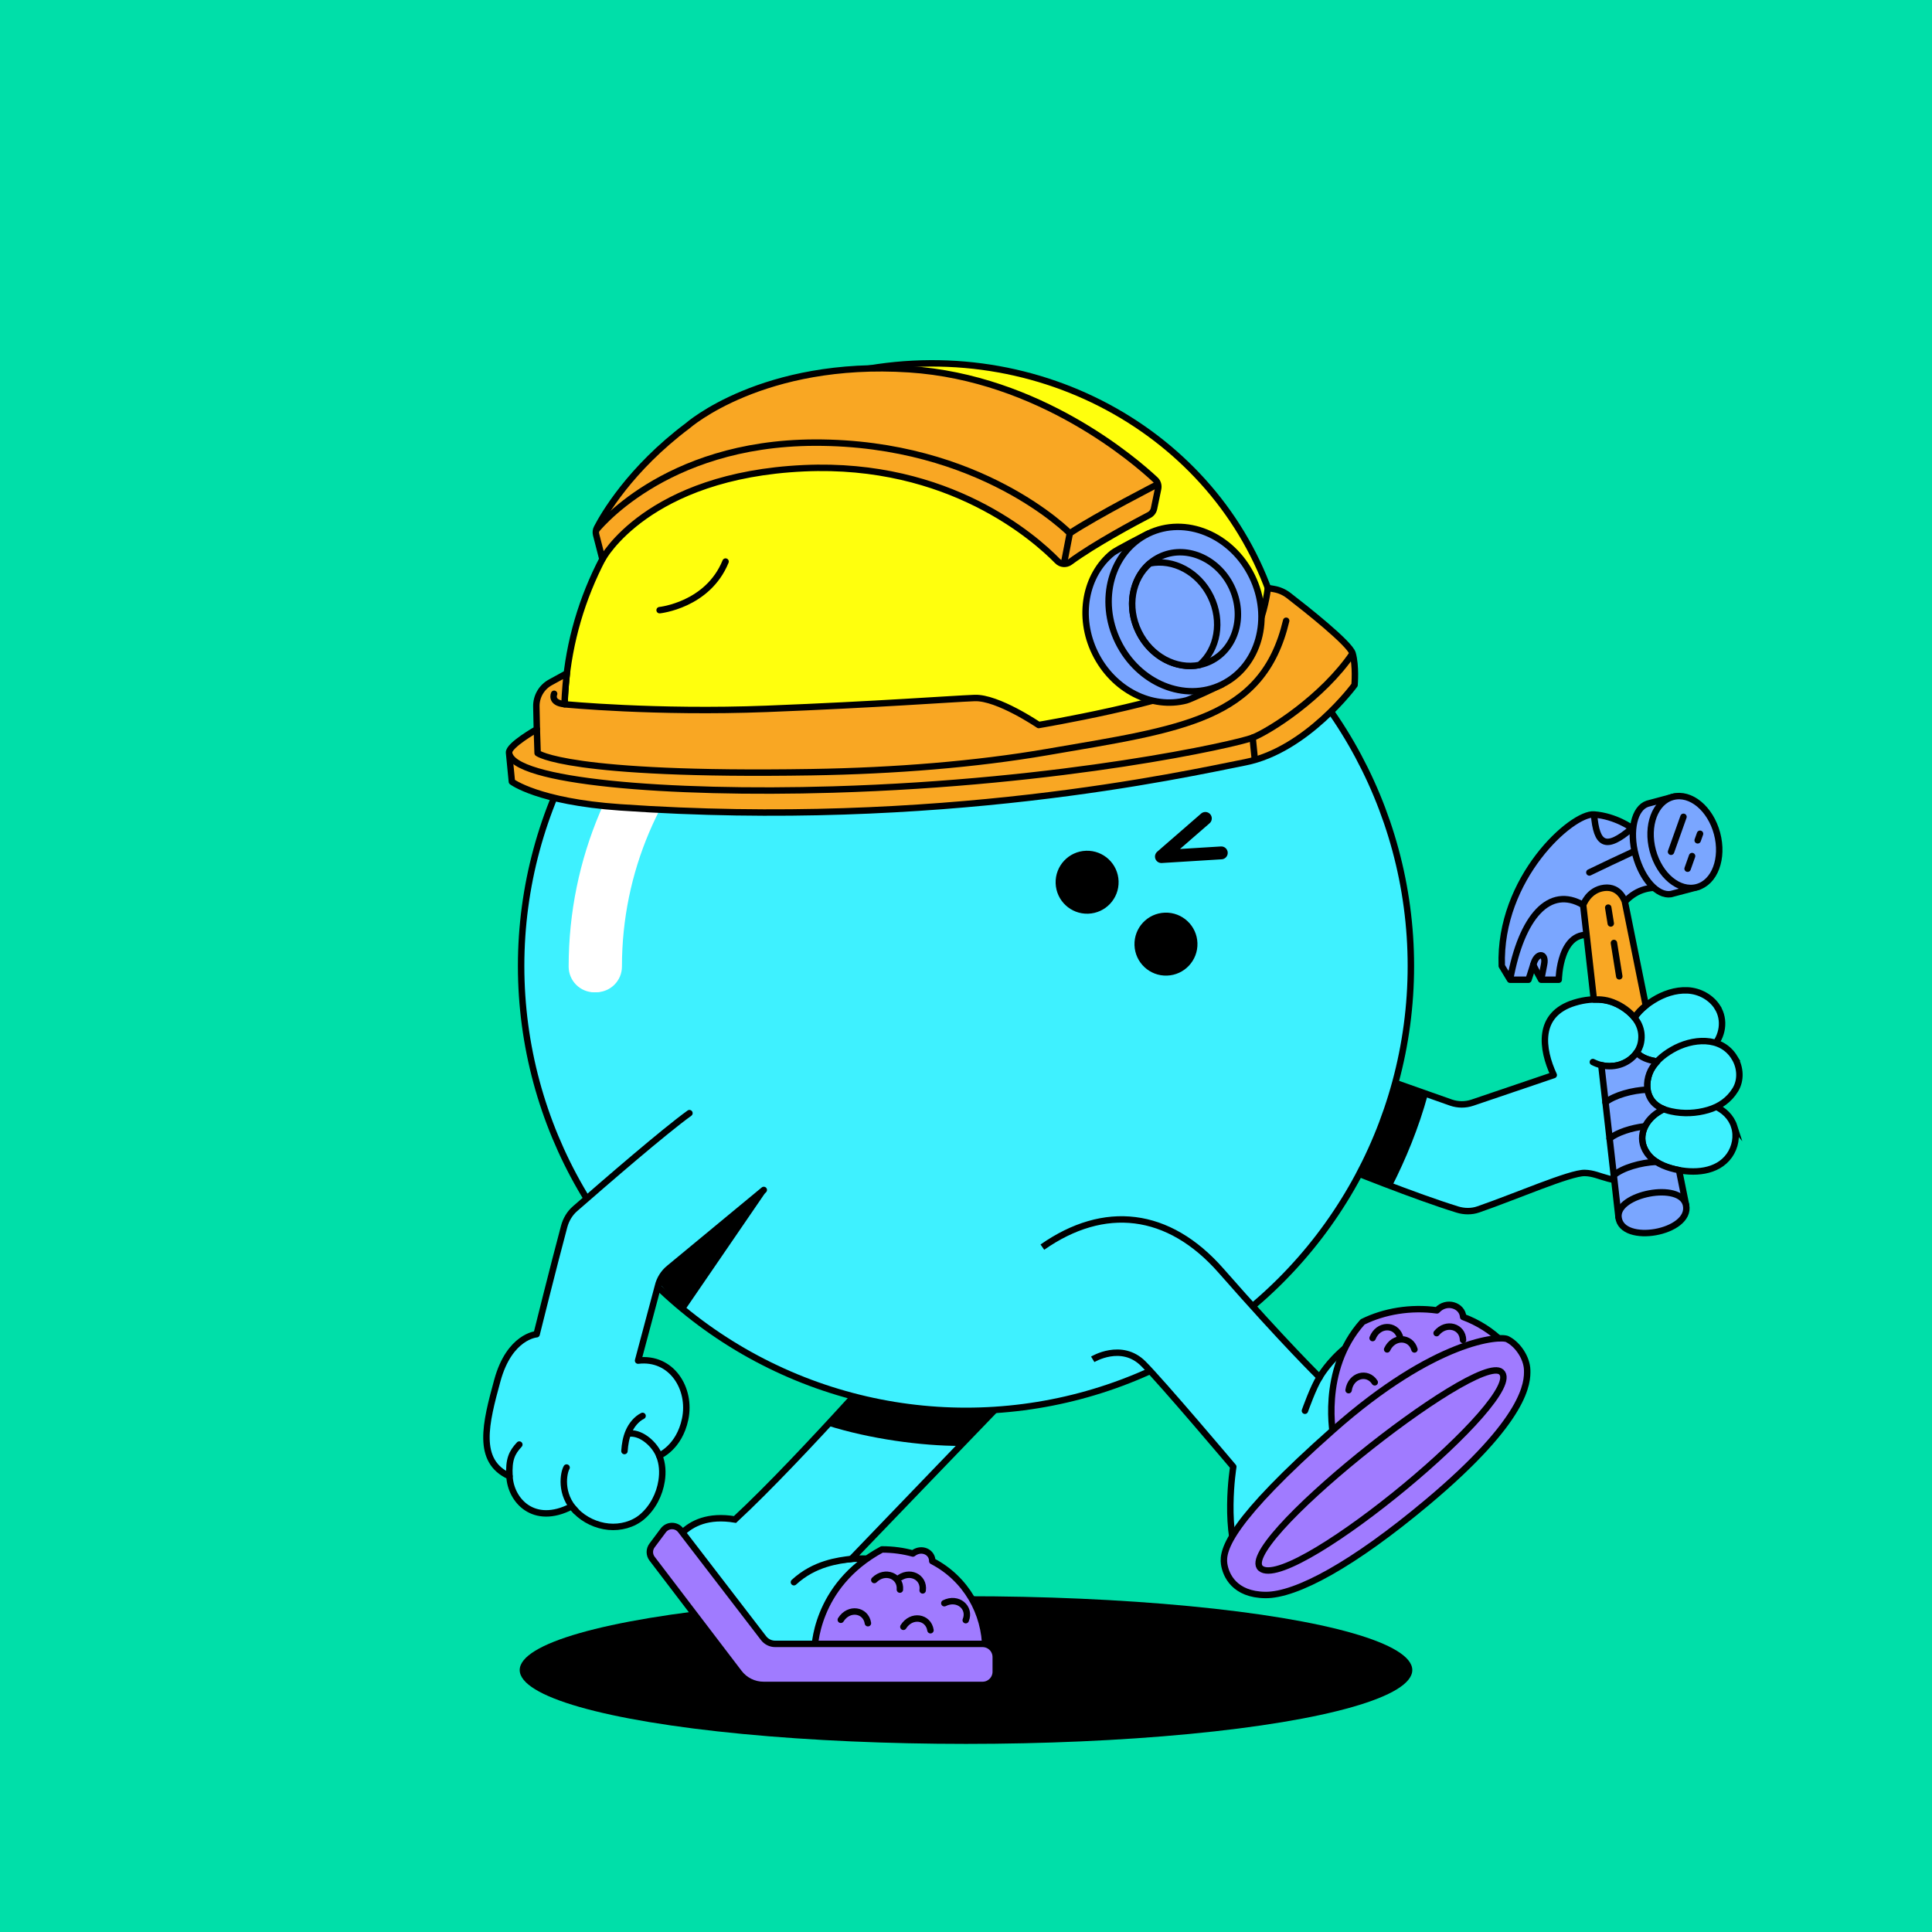 <?xml version="1.0" encoding="UTF-8"?>
<svg xmlns="http://www.w3.org/2000/svg" viewBox="0 0 600 600">
<rect x="0" y="0" width="600" height="600" fill="#333333" stroke="none"/>
<svg id="uuid-79261e34-5d95-4eb7-bb85-10d7c969ade4" data-name="BACKGROUND" xmlns="http://www.w3.org/2000/svg" viewBox="0 0 600 600"><defs><style>
      .uuid-97803ec4-c756-4940-a80c-fce9d043143d {
        fill: #00dfa9;
      }
    </style></defs><rect class="uuid-97803ec4-c756-4940-a80c-fce9d043143d" x="-1" y="-1" width="602" height="602"/></svg>
<svg id="uuid-da5b8a35-a9b2-4004-9217-4254ce55b3fe" data-name="BODY" xmlns="http://www.w3.org/2000/svg" viewBox="0 0 600 600"><defs><style>
      .uuid-ec25118f-3915-43af-9dc5-5d64b7ba66c4 {
        fill: #fff;
      }

      .uuid-73059a94-03d4-49d7-a031-ef6b59ff4553, .uuid-813f35b8-d70c-4735-9e7c-d217ddabbc48, .uuid-3c21801f-90f4-41ce-bd53-f460193f8c05, .uuid-382536b8-ade7-4abe-aa61-124cac12416d, .uuid-72d6c9e3-e040-49a4-ab2c-cf903abb3d52 {
        stroke: #000;
        stroke-width: 2px;
      }

      .uuid-73059a94-03d4-49d7-a031-ef6b59ff4553, .uuid-813f35b8-d70c-4735-9e7c-d217ddabbc48, .uuid-382536b8-ade7-4abe-aa61-124cac12416d, .uuid-72d6c9e3-e040-49a4-ab2c-cf903abb3d52 {
        fill: #3ef1ff;
      }

      .uuid-73059a94-03d4-49d7-a031-ef6b59ff4553, .uuid-3c21801f-90f4-41ce-bd53-f460193f8c05, .uuid-382536b8-ade7-4abe-aa61-124cac12416d {
        stroke-linecap: round;
      }

      .uuid-73059a94-03d4-49d7-a031-ef6b59ff4553, .uuid-3c21801f-90f4-41ce-bd53-f460193f8c05, .uuid-72d6c9e3-e040-49a4-ab2c-cf903abb3d52 {
        stroke-linejoin: round;
      }

      .uuid-813f35b8-d70c-4735-9e7c-d217ddabbc48, .uuid-382536b8-ade7-4abe-aa61-124cac12416d {
        stroke-miterlimit: 10;
      }

      .uuid-3c21801f-90f4-41ce-bd53-f460193f8c05 {
        fill: none;
      }
    </style></defs><ellipse cx="300" cy="518.65" rx="138.6" ry="22.93"/><g><path class="uuid-813f35b8-d70c-4735-9e7c-d217ddabbc48" d="m319.36,427.14c-1.16,1.05-54.95,57-54.95,57,0,0,21.51-1.95,31.74,10.62,10.23,12.57,7.26,23.89,7.26,23.89h-66.9s-28.69-36.17-28.69-36.17c0,0,3.74-13.4,20.44-10.59,20.9-19.38,55.52-59.13,55.52-59.13l35.59,14.38Z"/><path d="m283.78,412.76l31.28,12.64-3.24,9.5c-2.93,3.03-9.76,10.12-13.64,14.14-11.92,0-27.98-2.13-41.33-6.37,13.95-15.1,26.93-29.92,26.93-29.92Z"/></g><g><path class="uuid-73059a94-03d4-49d7-a031-ef6b59ff4553" d="m409.81,359.6c9.2,3.77,29.89,12.05,42.79,16.03,2.11.65,4.41.69,6.5-.04,11.79-4.08,28.47-11.39,33.03-11.32,5.25.08,7.8,3.93,19.88,2.04,13.36-2.1,22.43-11.99,20.93-23.3-4.21-43.28-25.18-26.79-25.18-26.79,0,0-5.84-8.75-18.76-4.82-11.83,3.6-10.2,14.44-6.47,22.47l-25.29,8.58c-2.14.72-4.45.71-6.59-.02l-35.7-12.61"/><path class="uuid-382536b8-ade7-4abe-aa61-124cac12416d" d="m533.36,312.82c2.5,3.94,1.62,9.14-1.57,12.4-2.47,2.53-5.88,3.88-9.32,4.4-2.8.43-5.7.42-8.49-.08-2.14-.39-4.29-1.1-5.79-2.75-1.66-1.83-2.27-4.46-1.98-6.87.51-4.17,3.84-7.14,7.22-9.26,3.17-1.98,6.86-3.26,10.64-3.09,3.8.18,7.36,2.19,9.3,5.24Z"/><path class="uuid-382536b8-ade7-4abe-aa61-124cac12416d" d="m538.57,349.84c.97,3.03.32,6.43-1.5,9.01-3.77,5.33-11.17,5.65-16.96,4.27-3.31-.79-6.69-2.21-8.67-5.13-3.13-4.61-.82-9.79,3.48-12.56,2.58-1.66,5.61-2.67,8.63-3.14,5.73-.89,13.1,1.51,15.03,7.56Z"/><path class="uuid-382536b8-ade7-4abe-aa61-124cac12416d" d="m538.71,328.53c1.8,2.99,2.06,6.89.22,9.9-1.95,3.2-4.94,5.25-8.49,6.28-3.66,1.07-7.64,1.27-11.4.44-2.25-.5-4.53-1.38-5.96-3.28-1.86-2.47-1.89-5.68-.85-8.49,1.2-3.24,4.17-5.69,7.09-7.37,6.15-3.56,15.21-4.43,19.39,2.52Z"/><path class="uuid-382536b8-ade7-4abe-aa61-124cac12416d" d="m501.85,311.68s9.27,3.84,7.77,12.02c-1.04,5.68-8.17,9.55-14.94,6.13"/><path class="uuid-3c21801f-90f4-41ce-bd53-f460193f8c05" d="m500.67,331.08c2.41,1.63,5.11,8.04,3.4,14.42"/><path d="m443.44,339.88c-2.88,10.58-6.94,20.23-11.17,28.59-10.17-3.78-21.16-9.53-27-11.93l11.83-26.02,26.35,9.36Z"/></g><g><circle class="uuid-813f35b8-d70c-4735-9e7c-d217ddabbc48" cx="300" cy="300" r="138.16"/><path class="uuid-ec25118f-3915-43af-9dc5-5d64b7ba66c4" d="m184.58,308.17c-4.41,0-7.98-3.57-7.98-7.98,0-67.74,55.11-122.86,122.86-122.86,4.41,0,7.98,3.57,7.98,7.98s-3.57,7.98-7.98,7.98c-58.94,0-106.9,47.95-106.9,106.9,0,4.41-3.57,7.98-7.98,7.98Z"/></g><path class="uuid-3c21801f-90f4-41ce-bd53-f460193f8c05" d="m264.41,484.14c-4.06.49-11.49,1.36-17.85,7.23"/><path class="uuid-ec25118f-3915-43af-9dc5-5d64b7ba66c4" d="m185.17,308.14c-4.41,0-7.98-3.57-7.98-7.98,0-67.74,55.11-122.86,122.86-122.86,4.41,0,7.98,3.57,7.98,7.98s-3.57,7.98-7.98,7.98c-58.94,0-106.9,47.95-106.9,106.9,0,4.41-3.57,7.98-7.98,7.98Z"/><path d="m203.75,397.46l34.2-27.46-24.86,36.3c-6.73-5.1-3.66-2.61-9.34-8.83Z"/><path class="uuid-72d6c9e3-e040-49a4-ab2c-cf903abb3d52" d="m323.72,387.31c19.14-13.4,39.15-11.3,55.52,7.36,19.6,22.35,30.57,33.06,30.57,33.06,0,0,10.74-19.34,34.77-17.5,18.26,1.4,24.84,14.43,24.84,14.43,0,0,6.21,8.82-22.45,33.5-28.66,24.68-54.93,40.92-61.14,29.46-6.21-11.46-2.82-32.1-2.82-32.1,0,0-22.02-26.09-27.94-32.01-6.79-6.79-15.71-1.36-15.71-1.36"/><path class="uuid-813f35b8-d70c-4735-9e7c-d217ddabbc48" d="m446.97,458.17c-25.89,22.29-49.82,37.69-58.79,32.02-9.77-7.44,26.84-38.54,44.88-52.7,18.04-14.16,32.17-17.82,36.36-12.81,0,0,6.21,8.82-22.45,33.5Z"/><path class="uuid-3c21801f-90f4-41ce-bd53-f460193f8c05" d="m409.81,427.74c-1.89,2.86-4.55,10.38-4.55,10.38"/><g><path class="uuid-73059a94-03d4-49d7-a031-ef6b59ff4553" d="m214.11,345.7c-8.05,5.83-25.34,20.79-35.52,29.67-1.67,1.45-2.82,3.41-3.39,5.55-3.14,11.67-8.55,33.44-8.55,33.44,0,0-8.42.58-12.19,14.35-3.64,13.3-6.64,25.06,3.77,29.75.35,7.47,7.51,15.45,19.2,9.41.14-.06,1.32,1.32,1.44,1.45,2.64,2.7,6.36,4.45,10.13,4.81,3.65.36,7.61-.67,10.43-3.08,3.29-2.81,5.4-6.94,6.05-11.2.4-2.61.26-5.31-.75-7.78,0,0,6.2-2.51,8.05-11.34,1.99-9.49-4.22-19.42-14.62-18.18l6.17-23.11c.51-2.2,1.74-4.16,3.49-5.59l29.38-24.3"/><path class="uuid-3c21801f-90f4-41ce-bd53-f460193f8c05" d="m204.73,452.06c-1.37-3.47-5.39-7.08-9-6.88"/><path class="uuid-3c21801f-90f4-41ce-bd53-f460193f8c05" d="m178.86,469.3c-5.16-5.27-3.82-11.97-2.9-13.54"/><path class="uuid-3c21801f-90f4-41ce-bd53-f460193f8c05" d="m158.22,458.45c-.27-5.22.73-7.32,3.06-9.83"/><path class="uuid-3c21801f-90f4-41ce-bd53-f460193f8c05" d="m193.93,450.63c.14-2.07.48-4.16,1.32-6.06.85-1.95,2.36-3.88,4.31-4.85"/></g></svg>
<svg id="uuid-175be159-db61-4df5-a3ec-4e569af78a21" data-name="BODY" xmlns="http://www.w3.org/2000/svg" viewBox="0 0 600 600"><defs><style>
      .uuid-cb5ad370-d590-4d84-8471-319d1a4c5aa5 {
        fill: none;
        stroke: #000;
        stroke-linecap: round;
        stroke-linejoin: round;
        stroke-width: 4px;
      }
    </style></defs><g id="uuid-13c94933-b88a-4a0e-9bd5-264a3853387a" data-name="expressions"><g id="uuid-006bcb9c-427f-47d9-92c9-0f51d1e9073c" data-name="mouth"><circle cx="362.12" cy="293.18" r="9.78" transform="translate(-9.59 12.26) rotate(-1.91)"/></g><g id="uuid-aa5f76af-2ff8-4e7f-a2a4-73d690451a8d" data-name="eye L"><circle cx="337.63" cy="273.96" r="9.78" transform="translate(-8.96 11.43) rotate(-1.91)"/></g><g id="uuid-4d2b7d8b-0a30-48e5-b672-08579e330a1a" data-name="eye R"><polyline class="uuid-cb5ad370-d590-4d84-8471-319d1a4c5aa5" points="374.33 254.17 360.69 266.02 379.28 264.87"/></g></g></svg>
<svg id="uuid-3d4b76ab-6c40-4db0-80a5-58215603a36a" data-name="BODY" xmlns="http://www.w3.org/2000/svg" viewBox="0 0 600 600"><defs><style>
      .uuid-b4ff5219-4456-479b-a4e6-3ec362204d57 {
        fill: #a07bff;
        stroke: #000;
        stroke-linecap: round;
        stroke-linejoin: round;
        stroke-width: 2px;
      }
    </style></defs><g id="uuid-24effac1-cb0a-4458-9f3b-3056f57ead23" data-name="uuid-1f78a3be-5fce-4020-89b4-7aa51f9e5b9c"><g id="uuid-ab39dc42-38f5-4a02-adb5-d02219b918d3" data-name="uuid-969c81b9-1e0e-41b0-9d6d-316f0948a7ae"><g id="uuid-e07eced2-eb92-4c3e-bc2f-47523d25c769" data-name="uuid-69f00393-7ebc-4c63-be88-21f81d4c3cd4"><g><g><g><path class="uuid-b4ff5219-4456-479b-a4e6-3ec362204d57" d="m252.95,512.53s-.13-19.98,20.94-31.34c3.45,0,6.66.45,9.62,1.27,2.65-2.1,6.05-.47,6.01,2.35,10.51,5.43,16.48,16.22,16.48,27.26l-53.04.45h0Z"/><g><path class="uuid-b4ff5219-4456-479b-a4e6-3ec362204d57" d="m271.52,490.69c3.35-3.3,8.28-1.24,7.95,2.97"/><path class="uuid-b4ff5219-4456-479b-a4e6-3ec362204d57" d="m261.12,503.04c2.5-3.99,7.77-3.12,8.42,1.06"/><path class="uuid-b4ff5219-4456-479b-a4e6-3ec362204d57" d="m280.55,505.22c2.5-3.99,7.77-3.12,8.42,1.06"/><path class="uuid-b4ff5219-4456-479b-a4e6-3ec362204d57" d="m293.27,497.89c4.21-2.11,8.26,1.37,6.65,5.27"/><path class="uuid-b4ff5219-4456-479b-a4e6-3ec362204d57" d="m278.79,490.47c3.54-3.1,8.34-.74,7.75,3.44"/></g></g><path class="uuid-b4ff5219-4456-479b-a4e6-3ec362204d57" d="m211.4,475.24l25.74,33.51c.86,1.11,2.18,1.77,3.59,1.77h64.41c2.26,0,4.1,1.83,4.1,4.1v4.55c0,2.26-1.83,4.1-4.1,4.1h-68c-3,0-5.83-1.4-7.64-3.79l-26.99-35.42c-.92-1.2-.93-2.87-.02-4.09l3.5-4.69c1.35-1.8,4.04-1.82,5.41-.04h0Z"/></g><g><g><path class="uuid-b4ff5219-4456-479b-a4e6-3ec362204d57" d="m414.18,446.66s-4.53-21.06,9-36.13c6.68-3.31,14.98-4.7,23.09-3.58,2.95-3.25,7.9-1.53,8.13,2.04,4.57,1.7,8.87,4.35,12.51,8.05,0,0-27.13,5.11-52.73,29.62h0Z"/><g><path class="uuid-b4ff5219-4456-479b-a4e6-3ec362204d57" d="m426.27,415.55c1.73-4.38,7.07-4.49,8.47-.5"/><path class="uuid-b4ff5219-4456-479b-a4e6-3ec362204d57" d="m418.82,431.73c.67-4.66,5.85-6,8.12-2.44"/><path class="uuid-b4ff5219-4456-479b-a4e6-3ec362204d57" d="m446.15,414.02c2.99-3.63,8.11-2.09,8.21,2.13"/><path class="uuid-b4ff5219-4456-479b-a4e6-3ec362204d57" d="m430.79,419.07c1.99-4.26,7.33-4.05,8.48.01"/></g></g><path class="uuid-b4ff5219-4456-479b-a4e6-3ec362204d57" d="m468.14,415.89c-2.24-1.13-22.3,0-54.12,28.18-31.82,28.18-34.52,37.14-33.85,41.63.52,3.51,3.2,9.54,12.81,9.64,9.61.1,27.32-9.56,50.22-28.75,31.08-26.04,31.18-37.38,31.08-41.12-.1-3.74-2.87-7.92-6.13-9.57h0Z"/><path class="uuid-b4ff5219-4456-479b-a4e6-3ec362204d57" d="m466.23,426.09c-7.45-6.64-85.34,55.53-74.28,61.26,11.06,5.73,82.61-53.84,74.28-61.26h0Z"/></g></g></g></g></g></svg>
<svg id="uuid-2f504206-111c-4779-9236-233d24245c5e" data-name="BODY" xmlns="http://www.w3.org/2000/svg" xmlns:xlink="http://www.w3.org/1999/xlink" viewBox="0 0 600 600"><defs><style>
      .uuid-d3edaed5-c7c6-4c4d-aa40-9a4dd8648ee7, .uuid-68d6c310-ce9e-402f-977e-09a9487d1f3f, .uuid-c55da662-6359-43da-9ece-79f419a77998 {
        fill: none;
      }

      .uuid-a378b470-e58b-414a-9aaa-c42cc7401d46, .uuid-ec8004b7-0527-439b-bc6e-4b5df54d70f5, .uuid-a970ff5c-387f-4ed2-bc98-796834b27354 {
        fill: #7aa6ff;
      }

      .uuid-a378b470-e58b-414a-9aaa-c42cc7401d46, .uuid-ec8004b7-0527-439b-bc6e-4b5df54d70f5, .uuid-68d6c310-ce9e-402f-977e-09a9487d1f3f, .uuid-5f18a3b5-25e8-4b4a-92b0-9c895b96bdd6 {
        stroke: #000;
        stroke-linecap: round;
        stroke-linejoin: round;
      }

      .uuid-a378b470-e58b-414a-9aaa-c42cc7401d46, .uuid-68d6c310-ce9e-402f-977e-09a9487d1f3f, .uuid-5f18a3b5-25e8-4b4a-92b0-9c895b96bdd6 {
        stroke-width: 2px;
      }

      .uuid-ec8004b7-0527-439b-bc6e-4b5df54d70f5 {
        stroke-width: 2px;
      }

      .uuid-5f18a3b5-25e8-4b4a-92b0-9c895b96bdd6 {
        fill: #f9a723;
      }

      .uuid-c55da662-6359-43da-9ece-79f419a77998 {
        clip-path: url(#uuid-eca54416-6e61-412d-a418-e0bcf3f00aa5);
      }
    </style><clipPath id="uuid-eca54416-6e61-412d-a418-e0bcf3f00aa5"><path class="uuid-d3edaed5-c7c6-4c4d-aa40-9a4dd8648ee7" d="m500.24,288.07s3.15-12.64,14.55-12.39c0,0,6.81-3.05,4.79-13.7s-9.48-7.62-9.48-7.62l-3.26,2.83s-4.99-3.71-11.8-4.25c-6.81-.54-29.6,19.74-28.65,47.05l2.58,4.27h5.71s1.04-3.08,1.49-4.63c.71,1.5,2.45,4.63,2.45,4.63h5.46s.25-16.04,10.62-13.7c3.59.81,5.54-2.49,5.54-2.49h0Z"/></clipPath></defs><g id="uuid-867e74de-e6be-4fed-8810-6aee283b78c1" data-name="uuid-7815cad7-8e3a-44d2-a5d3-2b4a6315d68d"><g><g><g><path class="uuid-a970ff5c-387f-4ed2-bc98-796834b27354" d="m500.24,288.07s3.15-12.64,14.55-12.39c0,0,6.81-3.05,4.79-13.7s-9.48-7.62-9.48-7.62l-3.26,2.83s-4.99-3.71-11.8-4.25c-6.81-.54-29.6,19.74-28.65,47.05l2.58,4.27h5.71s1.04-3.08,1.49-4.63c.71,1.5,2.45,4.63,2.45,4.63h5.46s.25-16.04,10.62-13.7c3.59.81,5.54-2.49,5.54-2.49h0Z"/><g class="uuid-c55da662-6359-43da-9ece-79f419a77998"><g><path class="uuid-68d6c310-ce9e-402f-977e-09a9487d1f3f" d="m468.96,304.27c3.56-19.63,12.25-29.34,22.7-23.21"/><path class="uuid-68d6c310-ce9e-402f-977e-09a9487d1f3f" d="m495.04,252.95c.78,9.4,3.57,11.29,11.8,4.25"/><path class="uuid-68d6c310-ce9e-402f-977e-09a9487d1f3f" d="m513.81,261.46s-11.73,5.35-20.22,9.49"/><path class="uuid-68d6c310-ce9e-402f-977e-09a9487d1f3f" d="m476.17,299.64c1.03-4.04,4.15-3.86,3.36-.09-.26,1.25-.58,3.01-.91,4.73"/></g></g><path class="uuid-68d6c310-ce9e-402f-977e-09a9487d1f3f" d="m500.24,288.07s3.15-12.64,14.55-12.39c0,0,6.81-3.05,4.79-13.7s-9.48-7.62-9.48-7.62l-3.26,2.83s-4.99-3.71-11.8-4.25c-6.81-.54-29.6,19.74-28.65,47.05l2.58,4.27h5.71s1.04-3.08,1.49-4.63c.71,1.5,2.45,4.63,2.45,4.63h5.46s.25-16.04,10.62-13.7c3.59.81,5.54-2.49,5.54-2.49h0Z"/></g><g><path class="uuid-a378b470-e58b-414a-9aaa-c42cc7401d46" d="m523.26,261.51c2.07,7.74,7.98,12.89,3.75,14.02-.15.04-7.96,2.12-8.12,2.15-4.13.64-8.94-4.61-10.93-12.07-2.03-7.6-.39-14.68,3.67-16,.07-.02,7.8-2.09,7.87-2.11,4.22-1.13,1.68,6.28,3.75,14.02Z"/><ellipse class="uuid-ec8004b7-0527-439b-bc6e-4b5df54d70f5" cx="523.26" cy="261.51" rx="10.33" ry="14.51" transform="translate(-49.81 144.13) rotate(-14.98)"/><line class="uuid-68d6c310-ce9e-402f-977e-09a9487d1f3f" x1="522.82" y1="253.67" x2="518.96" y2="264.52"/><line class="uuid-68d6c310-ce9e-402f-977e-09a9487d1f3f" x1="525.49" y1="265.86" x2="524.1" y2="269.78"/><line class="uuid-68d6c310-ce9e-402f-977e-09a9487d1f3f" x1="527.96" y1="258.93" x2="527.23" y2="260.97"/></g></g><g><path class="uuid-a378b470-e58b-414a-9aaa-c42cc7401d46" d="m521.42,363.39c-.44-.08-.88-.17-1.31-.27-3.31-.79-6.69-2.21-8.67-5.13-3.13-4.61-.82-9.79,3.48-12.56.56-.36,1.14-.68,1.74-.98-1.39-.55-2.66-1.35-3.57-2.56-1.86-2.47-1.89-5.68-.85-8.49.51-1.39,1.37-2.62,2.39-3.72v-.04c-.22-.03-.44-.05-.65-.09-2.1-.38-4.21-1.08-5.7-2.67-2.17,3.15-6.46,5-10.98,3.92l5.35,47.25,20.98-3.74-2.2-10.91h0Z"/><path class="uuid-5f18a3b5-25e8-4b4a-92b0-9c895b96bdd6" d="m507.62,316.05c.9-1.44,2.13-2.7,3.5-3.77l-6.51-32.3s-1.48-4.85-6.4-4.25c-4.92.61-6.54,5.33-6.54,5.33l3.32,29.35c2.06-.09,4.27.05,6.86,1.27,0,0,3.42,1.42,5.77,4.37h0Z"/></g><line class="uuid-68d6c310-ce9e-402f-977e-09a9487d1f3f" x1="501.22" y1="292.85" x2="502.88" y2="303.21"/><line class="uuid-68d6c310-ce9e-402f-977e-09a9487d1f3f" x1="499.45" y1="281.87" x2="500.24" y2="286.79"/><path class="uuid-a378b470-e58b-414a-9aaa-c42cc7401d46" d="m502.64,378.04c.99,8.71,22.7,4.78,20.98-3.74-1.51-7.49-21.81-3.52-20.98,3.74Z"/><path class="uuid-68d6c310-ce9e-402f-977e-09a9487d1f3f" d="m514.37,360.81c-4.9.25-10.44,1.84-13.21,4.18"/><path class="uuid-68d6c310-ce9e-402f-977e-09a9487d1f3f" d="m510.84,349.77c-4.19.5-8.51,1.88-10.97,3.8"/><path class="uuid-68d6c310-ce9e-402f-977e-09a9487d1f3f" d="m511.64,338.39c-4.76.21-10.15,1.71-13.05,3.94"/></g></g></svg>
<svg id="uuid-ab1931fc-d5c0-4cb4-afd6-f3bc81ff7581" data-name="BODY" xmlns="http://www.w3.org/2000/svg" xmlns:xlink="http://www.w3.org/1999/xlink" viewBox="0 0 600 600"><defs><style>
      .uuid-46c841ce-3b67-4779-b315-85ce00fa542b, .uuid-51c94c6f-fd18-4e3b-98c7-3f099a22fee0, .uuid-9e6c6a35-d2f6-4ae0-951a-9d22770e9b35, .uuid-55198174-3401-4ad9-94f7-c8a54995cc5e {
        fill: none;
      }

      .uuid-51c94c6f-fd18-4e3b-98c7-3f099a22fee0 {
        clip-path: url(#uuid-96d0c1a6-a810-45b4-bcd2-6cce64fda90e);
      }

      .uuid-cb49d95c-18e8-459d-b7b5-1b5c6d4b6d33, .uuid-b2f3ed1d-5c30-4614-b99f-eaad7ebd5d96 {
        fill: #7aa6ff;
      }

      .uuid-cb49d95c-18e8-459d-b7b5-1b5c6d4b6d33, .uuid-b2f3ed1d-5c30-4614-b99f-eaad7ebd5d96, .uuid-1bd459ee-3e86-4ab0-8ca7-9f1d28e7821b, .uuid-9e6c6a35-d2f6-4ae0-951a-9d22770e9b35 {
        stroke: #000;
        stroke-linecap: round;
        stroke-linejoin: round;
      }

      .uuid-cb49d95c-18e8-459d-b7b5-1b5c6d4b6d33, .uuid-1bd459ee-3e86-4ab0-8ca7-9f1d28e7821b, .uuid-9e6c6a35-d2f6-4ae0-951a-9d22770e9b35 {
        stroke-width: 2px;
      }

      .uuid-b2f3ed1d-5c30-4614-b99f-eaad7ebd5d96 {
        stroke-width: 2px;
      }

      .uuid-1ab747fd-048c-4897-9f0a-d0eb8569cbe1 {
        fill: #f9a723;
      }

      .uuid-1bd459ee-3e86-4ab0-8ca7-9f1d28e7821b {
        fill: #ffff0d;
      }

      .uuid-55198174-3401-4ad9-94f7-c8a54995cc5e {
        clip-path: url(#uuid-cca5cbc4-5e03-4551-b42d-78a54b79ec4d);
      }
    </style><clipPath id="uuid-cca5cbc4-5e03-4551-b42d-78a54b79ec4d"><path class="uuid-46c841ce-3b67-4779-b315-85ce00fa542b" d="m187.08,173.64l-1.95-7.59c-.18-.71-.1-1.46.24-2.11,2.02-3.91,10.25-18.26,28.21-31.73,0,0,23.2-20.5,68.77-17.54,40.38,2.63,70.17,28.44,76.43,34.29.77.71,1.1,1.77.89,2.8l-1.27,6.15c-.18.88-.75,1.64-1.55,2.05-4.05,2.11-16.93,8.97-24.55,14.58-1.2.88-2.85.75-3.89-.31-6.9-7.06-33.64-30.87-78.7-28.82-48.78,2.23-62.63,28.23-62.63,28.23h0Z"/></clipPath><clipPath id="uuid-96d0c1a6-a810-45b4-bcd2-6cce64fda90e"><path class="uuid-46c841ce-3b67-4779-b315-85ce00fa542b" d="m393.75,182.6l1.89.33c1.67.29,3.23.98,4.57,2.02,5.28,4.08,18.96,14.87,19.85,17.97,1.11,3.84.61,9.81.61,9.81,0,0-14.8,20.22-33.94,24-19.15,3.78-95.09,20.88-194.19,14-25.46-1.77-33.57-7.97-33.57-7.97,0,0-.67-6.72-.88-9.01-.2-2.29,8.63-7.28,8.63-7.28,0,0-.09-3.54-.15-7.07-.05-3.11,1.62-5.99,4.35-7.48l5.11-2.8s-.67,6.19-.69,9.6c0,0,28.24,2.76,62.76,1.42,34.52-1.35,57.44-3.1,64.58-3.37,7.15-.27,19.89,8.39,19.89,8.39,0,0,41.19-6.91,55.21-14.46,14.02-7.55,15.95-28.08,15.95-28.08h0Z"/></clipPath></defs><g id="uuid-9b290a8c-1546-4f24-aae8-16bce36dddf7" data-name="uuid-23968290-0a3a-4a15-8166-5b4124cfd492"><g><path class="uuid-1bd459ee-3e86-4ab0-8ca7-9f1d28e7821b" d="m281.13,233.94c75.24-6.27,104.36-20.83,104.36-20.83l12.32-16.88c-12.1-54.27-66.47-90.62-125.26-82.17-61.12,8.79-104.01,62.7-96.37,120.76,13.82,1.47,48.52,3.82,104.95-.88h0Z"/><path class="uuid-9e6c6a35-d2f6-4ae0-951a-9d22770e9b35" d="m204.85,189.49s14.94-1.52,20.48-15.09"/><g><path class="uuid-1ab747fd-048c-4897-9f0a-d0eb8569cbe1" d="m187.08,173.64l-1.95-7.59c-.18-.71-.1-1.46.24-2.11,2.02-3.91,10.25-18.26,28.21-31.73,0,0,23.2-20.5,68.77-17.54,40.38,2.63,70.17,28.44,76.43,34.29.77.71,1.1,1.77.89,2.8l-1.27,6.15c-.18.88-.75,1.64-1.55,2.05-4.05,2.11-16.93,8.97-24.55,14.58-1.2.88-2.85.75-3.89-.31-6.9-7.06-33.64-30.87-78.7-28.82-48.78,2.23-62.63,28.23-62.63,28.23h0Z"/><g class="uuid-55198174-3401-4ad9-94f7-c8a54995cc5e"><g><path class="uuid-9e6c6a35-d2f6-4ae0-951a-9d22770e9b35" d="m184.86,164.97s20.97-27.38,68.16-27.51c51.57-.14,79.22,28.15,79.22,28.15,8.45-5.6,27.77-15.48,27.77-15.48"/><line class="uuid-9e6c6a35-d2f6-4ae0-951a-9d22770e9b35" x1="332.24" y1="165.62" x2="330.2" y2="176.16"/></g></g><path class="uuid-9e6c6a35-d2f6-4ae0-951a-9d22770e9b35" d="m187.08,173.64l-1.95-7.59c-.18-.71-.1-1.46.24-2.11,2.02-3.91,10.25-18.26,28.21-31.73,0,0,23.2-20.5,68.77-17.54,40.38,2.63,70.17,28.44,76.43,34.29.77.71,1.1,1.77.89,2.8l-1.27,6.15c-.18.88-.75,1.64-1.55,2.05-4.05,2.11-16.93,8.97-24.55,14.58-1.2.88-2.85.75-3.89-.31-6.9-7.06-33.64-30.87-78.7-28.82-48.78,2.23-62.63,28.23-62.63,28.23h0Z"/></g><g><path class="uuid-1ab747fd-048c-4897-9f0a-d0eb8569cbe1" d="m393.75,182.6l1.89.33c1.67.29,3.23.98,4.57,2.02,5.28,4.08,18.96,14.87,19.85,17.97,1.11,3.84.61,9.81.61,9.81,0,0-14.8,20.22-33.94,24-19.15,3.78-95.09,20.88-194.19,14-25.46-1.77-33.57-7.97-33.57-7.97,0,0-.67-6.72-.88-9.01-.2-2.29,8.63-7.28,8.63-7.28,0,0-.09-3.54-.15-7.07-.05-3.11,1.62-5.99,4.35-7.48l5.11-2.8s-.67,6.19-.69,9.6c0,0,28.24,2.76,62.76,1.42,34.52-1.35,57.44-3.1,64.58-3.37,7.15-.27,19.89,8.39,19.89,8.39,0,0,41.19-6.91,55.21-14.46,14.02-7.55,15.95-28.08,15.95-28.08h0Z"/><g class="uuid-51c94c6f-fd18-4e3b-98c7-3f099a22fee0"><g><path class="uuid-9e6c6a35-d2f6-4ae0-951a-9d22770e9b35" d="m158.09,233.74c.88,9.01,49.4,12.98,100.52,11.46,72.08-2.15,125.26-14.09,130.42-16.11,5.16-2.02,21.67-12.4,31.04-26.17"/><line class="uuid-9e6c6a35-d2f6-4ae0-951a-9d22770e9b35" x1="389.02" y1="229.09" x2="389.71" y2="236"/><path class="uuid-9e6c6a35-d2f6-4ae0-951a-9d22770e9b35" d="m166.72,226.46l.24,7.42s9,7.15,85.04,5.93c25.97-.41,51.15-2.46,73.03-6.22,42.18-7.25,67.12-10.07,74.4-40.81"/><path class="uuid-9e6c6a35-d2f6-4ae0-951a-9d22770e9b35" d="m175.35,218.7c-4.55-.44-3.26-3.24-3.26-3.24"/></g></g><path class="uuid-9e6c6a35-d2f6-4ae0-951a-9d22770e9b35" d="m393.75,182.6l1.89.33c1.67.29,3.23.98,4.57,2.02,5.28,4.08,18.96,14.87,19.85,17.97,1.11,3.84.61,9.81.61,9.81,0,0-14.8,20.22-33.94,24-19.15,3.78-95.09,20.88-194.19,14-25.46-1.77-33.57-7.97-33.57-7.97,0,0-.67-6.72-.88-9.01-.2-2.29,8.63-7.28,8.63-7.28,0,0-.09-3.54-.15-7.07-.05-3.11,1.62-5.99,4.35-7.48l5.11-2.8s-.67,6.19-.69,9.6c0,0,28.24,2.76,62.76,1.42,34.52-1.35,57.44-3.1,64.58-3.37,7.15-.27,19.89,8.39,19.89,8.39,0,0,41.19-6.91,55.21-14.46,14.02-7.55,15.95-28.08,15.95-28.08h0Z"/></g><g><path class="uuid-cb49d95c-18e8-459d-b7b5-1b5c6d4b6d33" d="m379.46,212.59c-1.27.62-9.71,4.59-11.04,4.93-10.68,2.77-22.72-3.19-28.34-14.7-5.53-11.32-3.01-24.24,5.4-31.06,1.2-.97,9.66-5.31,11.09-6.01,6.51,13.31,17.78,36.38,22.89,46.83h0Z"/><ellipse class="uuid-b2f3ed1d-5c30-4614-b99f-eaad7ebd5d96" cx="368.02" cy="189.18" rx="23.15" ry="26.06" transform="translate(-45.69 180.81) rotate(-26.05)"/><ellipse class="uuid-b2f3ed1d-5c30-4614-b99f-eaad7ebd5d96" cx="368.02" cy="189.18" rx="16.01" ry="18.02" transform="translate(-45.69 180.81) rotate(-26.05)"/><path class="uuid-cb49d95c-18e8-459d-b7b5-1b5c6d4b6d33" d="m357.1,174.97c-5.59,4.77-7.23,13.53-3.46,21.23,3.76,7.7,11.68,11.79,18.88,10.31,5.59-4.77,7.23-13.53,3.47-21.23-3.76-7.7-11.68-11.79-18.88-10.31Z"/></g></g></g></svg>
</svg>